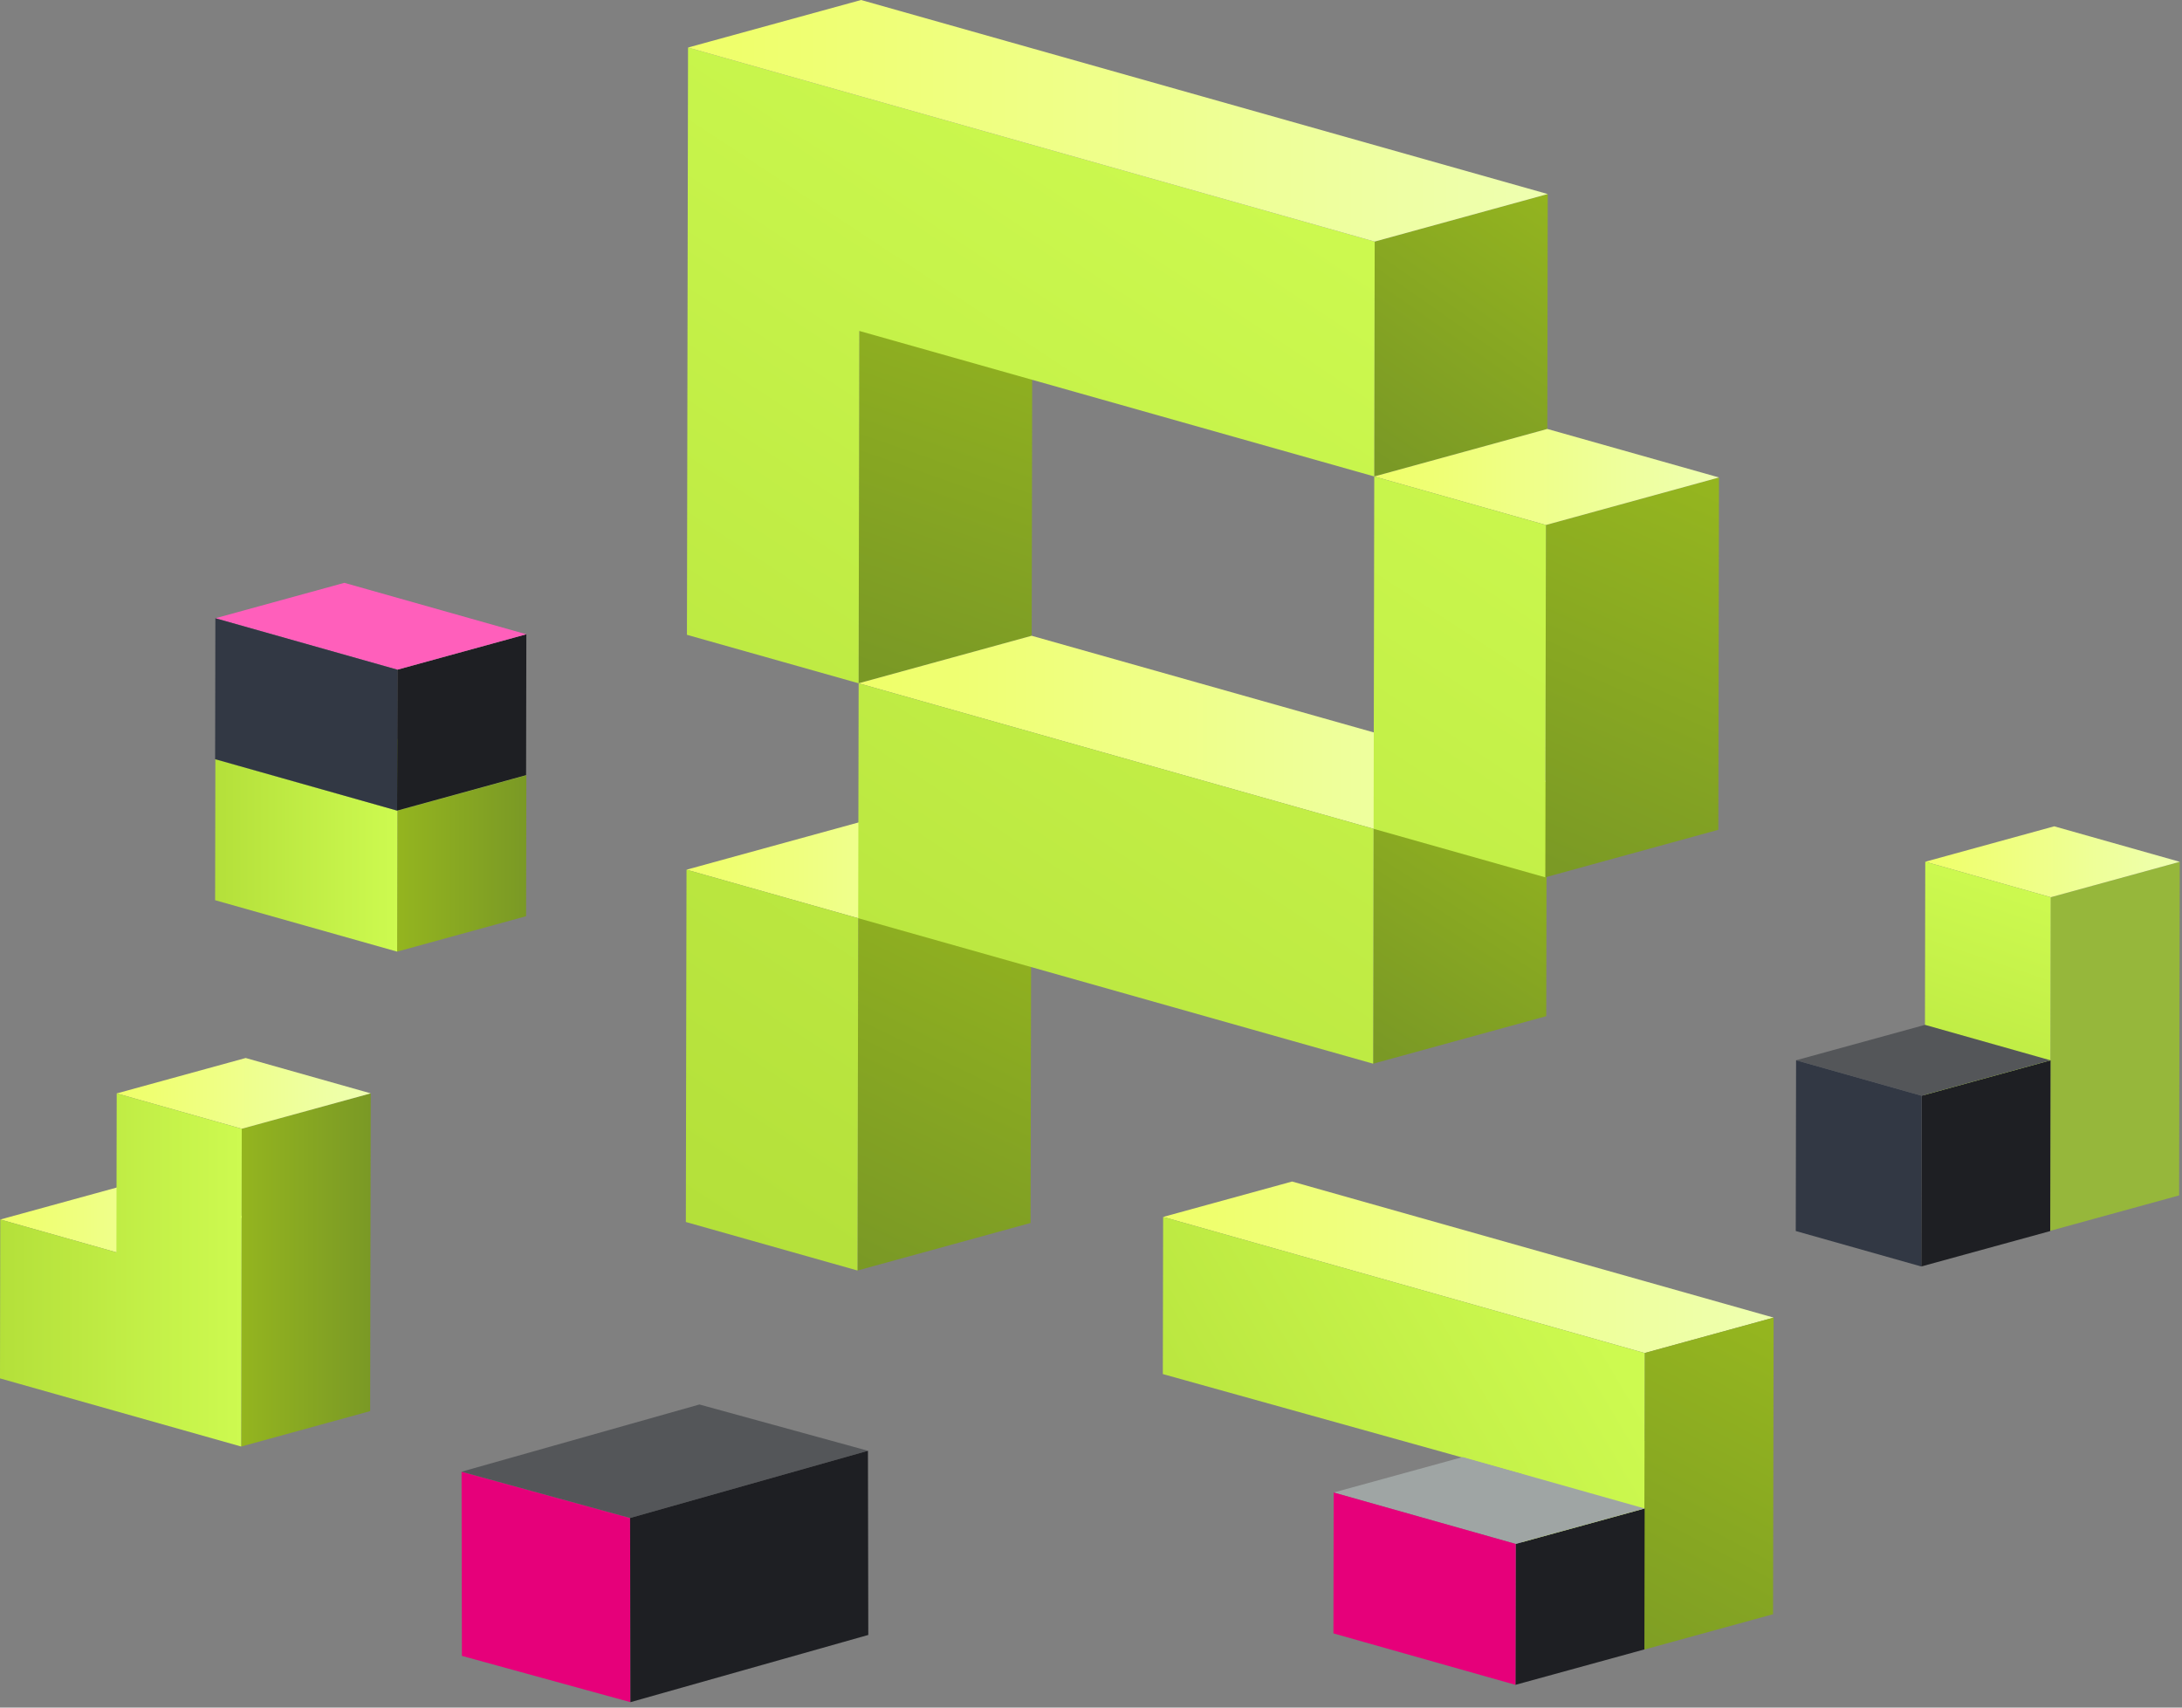 <svg width="184" height="144" viewBox="0 0 184 144" fill="none" xmlns="http://www.w3.org/2000/svg">
<rect x="0" y="0" width="184" height="144" fill="#808080" stroke="none"/>
<path d="M172.934 75.662L183.809 72.675L183.757 100.809L172.882 103.796L172.934 75.662Z" fill="#96B73B"/>
<path d="M162.35 72.67L173.225 69.683L183.809 72.675L172.933 75.662L162.35 72.67Z" fill="url(#paint0_linear_3_640)"/>
<path d="M172.933 75.662L172.882 103.796L162.298 100.805L162.35 72.67L172.933 75.662Z" fill="url(#paint1_linear_3_640)"/>
<path d="M128.393 124.328L139.267 121.341L149.538 124.242L138.663 127.229L128.393 124.328Z" fill="#ACD143"/>
<path d="M98.083 102.624L108.957 99.638L149.562 111.113L138.687 114.099L98.083 102.624Z" fill="url(#paint2_linear_3_640)"/>
<path d="M138.687 114.099L138.663 127.229L138.642 139.113L149.515 136.126L149.538 124.242L149.562 111.113L138.687 114.099Z" fill="url(#paint3_linear_3_640)"/>
<path d="M98.083 102.624L98.057 115.875L128.393 124.328V124.448L128.371 136.21L138.642 139.113L138.663 127.229L138.687 114.099L98.083 102.624Z" fill="url(#paint4_linear_3_640)"/>
<path d="M0.024 102.841L10.9 99.854L20.692 102.621L9.817 105.608L0.024 102.841Z" fill="url(#paint5_linear_3_640)"/>
<path d="M20.387 95.188L20.363 108.588L20.339 121.986L31.213 118.999L31.238 105.601L31.262 92.201L20.387 95.188Z" fill="url(#paint6_linear_3_640)"/>
<path d="M9.841 92.208L20.716 89.221L31.263 92.202L20.388 95.188L9.841 92.208Z" fill="url(#paint7_linear_3_640)"/>
<path d="M20.387 95.188L20.363 108.588L20.339 121.986L9.793 119.006L0 116.239L0.024 102.841L9.817 105.608L9.841 92.208L20.387 95.188Z" fill="url(#paint8_linear_3_640)"/>
<path d="M162.04 92.404L172.916 89.417L172.888 103.816L162.013 106.802L162.04 92.404Z" fill="#1E1F23"/>
<path d="M151.457 89.412L162.332 86.425L172.915 89.417L162.04 92.404L151.457 89.412Z" fill="#545659"/>
<path d="M162.04 92.404L162.013 106.802L151.429 103.811L151.457 89.412L162.04 92.404Z" fill="#323844"/>
<path d="M127.813 130.198L138.687 127.211L138.666 139.095L127.791 142.082L127.813 130.198Z" fill="#1E1F23"/>
<path d="M112.464 125.862L123.339 122.875L138.687 127.211L127.813 130.198L112.464 125.862Z" fill="#9FA5A4"/>
<path d="M127.813 130.198L127.791 142.082L112.443 137.744L112.464 125.862L127.813 130.198Z" fill="#E6007A"/>
<path d="M33.51 68.366L44.386 65.379L44.363 77.263L33.489 80.25L33.51 68.366Z" fill="url(#paint9_linear_3_640)"/>
<path d="M18.163 64.028L29.038 61.042L44.385 65.379L33.51 68.366L18.163 64.028Z" fill="#ACD143"/>
<path d="M33.51 68.366L33.489 80.25L18.14 75.914L18.162 64.028L33.51 68.366Z" fill="url(#paint10_linear_3_640)"/>
<path d="M33.51 56.474L44.385 53.488L44.363 65.371L33.487 68.358L33.51 56.474Z" fill="#1E1F23"/>
<path d="M18.163 52.136L29.038 49.15L44.385 53.488L33.51 56.474L18.163 52.136Z" fill="#FF5FBB"/>
<path d="M33.51 56.474L33.487 68.358L18.14 64.02L18.162 52.136L33.51 56.474Z" fill="#323844"/>
<path d="M72.369 77.433L72.35 87.338L72.311 107.142L86.905 103.133L86.943 83.33L86.961 73.425L72.369 77.433Z" fill="url(#paint11_linear_3_640)"/>
<path d="M57.892 73.341L72.484 69.332L86.961 73.425L72.369 77.433L57.892 73.341Z" fill="url(#paint12_linear_3_640)"/>
<path d="M72.369 77.433L72.35 87.338L72.311 107.142L57.835 103.051L57.872 83.246L57.882 78.293L57.892 73.341L72.369 77.433Z" fill="url(#paint13_linear_3_640)"/>
<path d="M72.461 27.908L72.424 47.716L72.413 54.042L72.406 57.622L86.998 53.614L87.005 50.034L87.018 43.71L87.053 23.9L72.461 27.908Z" fill="url(#paint14_linear_3_640)"/>
<path d="M72.406 57.622L86.998 53.614L130.425 65.885L115.831 69.893L72.406 57.622Z" fill="url(#paint15_linear_3_640)"/>
<path d="M115.831 69.893L130.425 65.885L130.388 85.693L115.794 89.701L115.831 69.893Z" fill="url(#paint16_linear_3_640)"/>
<path d="M115.831 69.893L115.794 89.701L72.369 77.43L72.406 57.622L115.831 69.893Z" fill="url(#paint17_linear_3_640)"/>
<path d="M115.923 20.372L130.515 16.364L130.48 36.172L115.886 40.18L115.923 20.372Z" fill="url(#paint18_linear_3_640)"/>
<path d="M115.923 20.372L115.886 40.18L72.461 27.908L72.424 47.716L72.412 54.042L72.406 57.622L57.927 53.533L57.935 49.951L57.946 43.626L58.019 4.008L70.415 7.512L72.498 8.1L115.923 20.372Z" fill="url(#paint19_linear_3_640)"/>
<path d="M87.09 4.092L85.009 3.504L72.612 0L58.019 4.008L70.415 7.512L72.498 8.1L115.923 20.372L130.515 16.364L87.09 4.092Z" fill="url(#paint20_linear_3_640)"/>
<path d="M130.362 44.272L144.956 40.264L144.9 69.976L130.307 73.984L130.362 44.272Z" fill="url(#paint21_linear_3_640)"/>
<path d="M115.886 40.181L130.48 36.173L144.956 40.264L130.362 44.272L115.886 40.181Z" fill="url(#paint22_linear_3_640)"/>
<path d="M130.362 44.272L130.307 73.984L115.831 69.893L115.886 40.181L130.362 44.272Z" fill="url(#paint23_linear_3_640)"/>
<path d="M53.134 128.011L38.922 124.108L38.951 139.64L53.163 143.543L53.134 128.011Z" fill="#E6007A"/>
<path d="M73.191 122.343L58.981 118.44L38.922 124.108L53.134 128.011L73.191 122.343Z" fill="#545659"/>
<path d="M53.134 128.011L53.163 143.543L73.22 137.875L73.191 122.343L53.134 128.011Z" fill="#1E1F23"/>
<defs>
<linearGradient id="paint0_linear_3_640" x1="162.35" y1="72.673" x2="183.809" y2="72.673" gradientUnits="userSpaceOnUse">
<stop offset="5.43435e-07" stop-color="#EFFF68"/>
<stop offset="1" stop-color="#EEFFB0"/>
</linearGradient>
<linearGradient id="paint1_linear_3_640" x1="163.093" y1="101.62" x2="172.128" y2="75.045" gradientUnits="userSpaceOnUse">
<stop stop-color="#B4E03A"/>
<stop offset="1" stop-color="#CDFA50"/>
</linearGradient>
<linearGradient id="paint2_linear_3_640" x1="98.082" y1="106.868" x2="149.562" y2="106.868" gradientUnits="userSpaceOnUse">
<stop offset="5.43435e-07" stop-color="#EFFF68"/>
<stop offset="1" stop-color="#EEFFB0"/>
</linearGradient>
<linearGradient id="paint3_linear_3_640" x1="150.44" y1="113.127" x2="133.944" y2="144.127" gradientUnits="userSpaceOnUse">
<stop offset="5.43435e-07" stop-color="#94B51F"/>
<stop offset="1" stop-color="#7A9925"/>
</linearGradient>
<linearGradient id="paint4_linear_3_640" x1="96.048" y1="134.13" x2="134.488" y2="111.426" gradientUnits="userSpaceOnUse">
<stop stop-color="#B4E03A"/>
<stop offset="1" stop-color="#CDFA50"/>
</linearGradient>
<linearGradient id="paint5_linear_3_640" x1="0.025" y1="102.73" x2="20.692" y2="102.73" gradientUnits="userSpaceOnUse">
<stop offset="5.43435e-07" stop-color="#EFFF68"/>
<stop offset="1" stop-color="#EEFFB0"/>
</linearGradient>
<linearGradient id="paint6_linear_3_640" x1="20.338" y1="107.094" x2="31.263" y2="107.094" gradientUnits="userSpaceOnUse">
<stop offset="5.43435e-07" stop-color="#94B51F"/>
<stop offset="1" stop-color="#7A9925"/>
</linearGradient>
<linearGradient id="paint7_linear_3_640" x1="9.842" y1="92.205" x2="31.263" y2="92.205" gradientUnits="userSpaceOnUse">
<stop offset="5.43435e-07" stop-color="#EFFF68"/>
<stop offset="1" stop-color="#EEFFB0"/>
</linearGradient>
<linearGradient id="paint8_linear_3_640" x1="0" y1="107.097" x2="20.388" y2="107.097" gradientUnits="userSpaceOnUse">
<stop stop-color="#B4E03A"/>
<stop offset="1" stop-color="#CDFA50"/>
</linearGradient>
<linearGradient id="paint9_linear_3_640" x1="33.489" y1="72.815" x2="44.386" y2="72.815" gradientUnits="userSpaceOnUse">
<stop offset="5.43435e-07" stop-color="#94B51F"/>
<stop offset="1" stop-color="#7A9925"/>
</linearGradient>
<linearGradient id="paint10_linear_3_640" x1="18.14" y1="72.139" x2="33.511" y2="72.139" gradientUnits="userSpaceOnUse">
<stop stop-color="#B4E03A"/>
<stop offset="1" stop-color="#CDFA50"/>
</linearGradient>
<linearGradient id="paint11_linear_3_640" x1="87.336" y1="74.237" x2="71.912" y2="106.182" gradientUnits="userSpaceOnUse">
<stop offset="5.43435e-07" stop-color="#94B51F"/>
<stop offset="1" stop-color="#7A9925"/>
</linearGradient>
<linearGradient id="paint12_linear_3_640" x1="57.891" y1="73.383" x2="86.962" y2="73.383" gradientUnits="userSpaceOnUse">
<stop offset="5.43435e-07" stop-color="#EFFF68"/>
<stop offset="1" stop-color="#EEFFB0"/>
</linearGradient>
<linearGradient id="paint13_linear_3_640" x1="57.416" y1="101.953" x2="114.018" y2="16.228" gradientUnits="userSpaceOnUse">
<stop stop-color="#B4E03A"/>
<stop offset="1" stop-color="#CDFA50"/>
</linearGradient>
<linearGradient id="paint14_linear_3_640" x1="85.849" y1="23.183" x2="74.142" y2="56.603" gradientUnits="userSpaceOnUse">
<stop offset="5.43435e-07" stop-color="#94B51F"/>
<stop offset="1" stop-color="#7A9925"/>
</linearGradient>
<linearGradient id="paint15_linear_3_640" x1="72.406" y1="61.753" x2="130.424" y2="61.753" gradientUnits="userSpaceOnUse">
<stop offset="5.43435e-07" stop-color="#EFFF68"/>
<stop offset="1" stop-color="#EEFFB0"/>
</linearGradient>
<linearGradient id="paint16_linear_3_640" x1="130.562" y1="66.133" x2="116.078" y2="88.653" gradientUnits="userSpaceOnUse">
<stop offset="5.43435e-07" stop-color="#94B51F"/>
<stop offset="1" stop-color="#7A9925"/>
</linearGradient>
<linearGradient id="paint17_linear_3_640" x1="70.059" y1="110.301" x2="126.661" y2="24.575" gradientUnits="userSpaceOnUse">
<stop stop-color="#B4E03A"/>
<stop offset="1" stop-color="#CDFA50"/>
</linearGradient>
<linearGradient id="paint18_linear_3_640" x1="131.632" y1="16.159" x2="115.955" y2="38.541" gradientUnits="userSpaceOnUse">
<stop offset="5.43435e-07" stop-color="#94B51F"/>
<stop offset="1" stop-color="#7A9925"/>
</linearGradient>
<linearGradient id="paint19_linear_3_640" x1="41.464" y1="91.42" x2="98.066" y2="5.695" gradientUnits="userSpaceOnUse">
<stop stop-color="#B4E03A"/>
<stop offset="1" stop-color="#CDFA50"/>
</linearGradient>
<linearGradient id="paint20_linear_3_640" x1="58.019" y1="10.186" x2="130.516" y2="10.186" gradientUnits="userSpaceOnUse">
<stop offset="5.43435e-07" stop-color="#EFFF68"/>
<stop offset="1" stop-color="#EEFFB0"/>
</linearGradient>
<linearGradient id="paint21_linear_3_640" x1="144.493" y1="41.509" x2="130.13" y2="73.99" gradientUnits="userSpaceOnUse">
<stop offset="5.43435e-07" stop-color="#94B51F"/>
<stop offset="1" stop-color="#7A9925"/>
</linearGradient>
<linearGradient id="paint22_linear_3_640" x1="115.886" y1="40.223" x2="144.955" y2="40.223" gradientUnits="userSpaceOnUse">
<stop offset="5.43435e-07" stop-color="#EFFF68"/>
<stop offset="1" stop-color="#EEFFB0"/>
</linearGradient>
<linearGradient id="paint23_linear_3_640" x1="82.7" y1="118.648" x2="139.302" y2="32.922" gradientUnits="userSpaceOnUse">
<stop stop-color="#B4E03A"/>
<stop offset="1" stop-color="#CDFA50"/>
</linearGradient>
</defs>
</svg>
